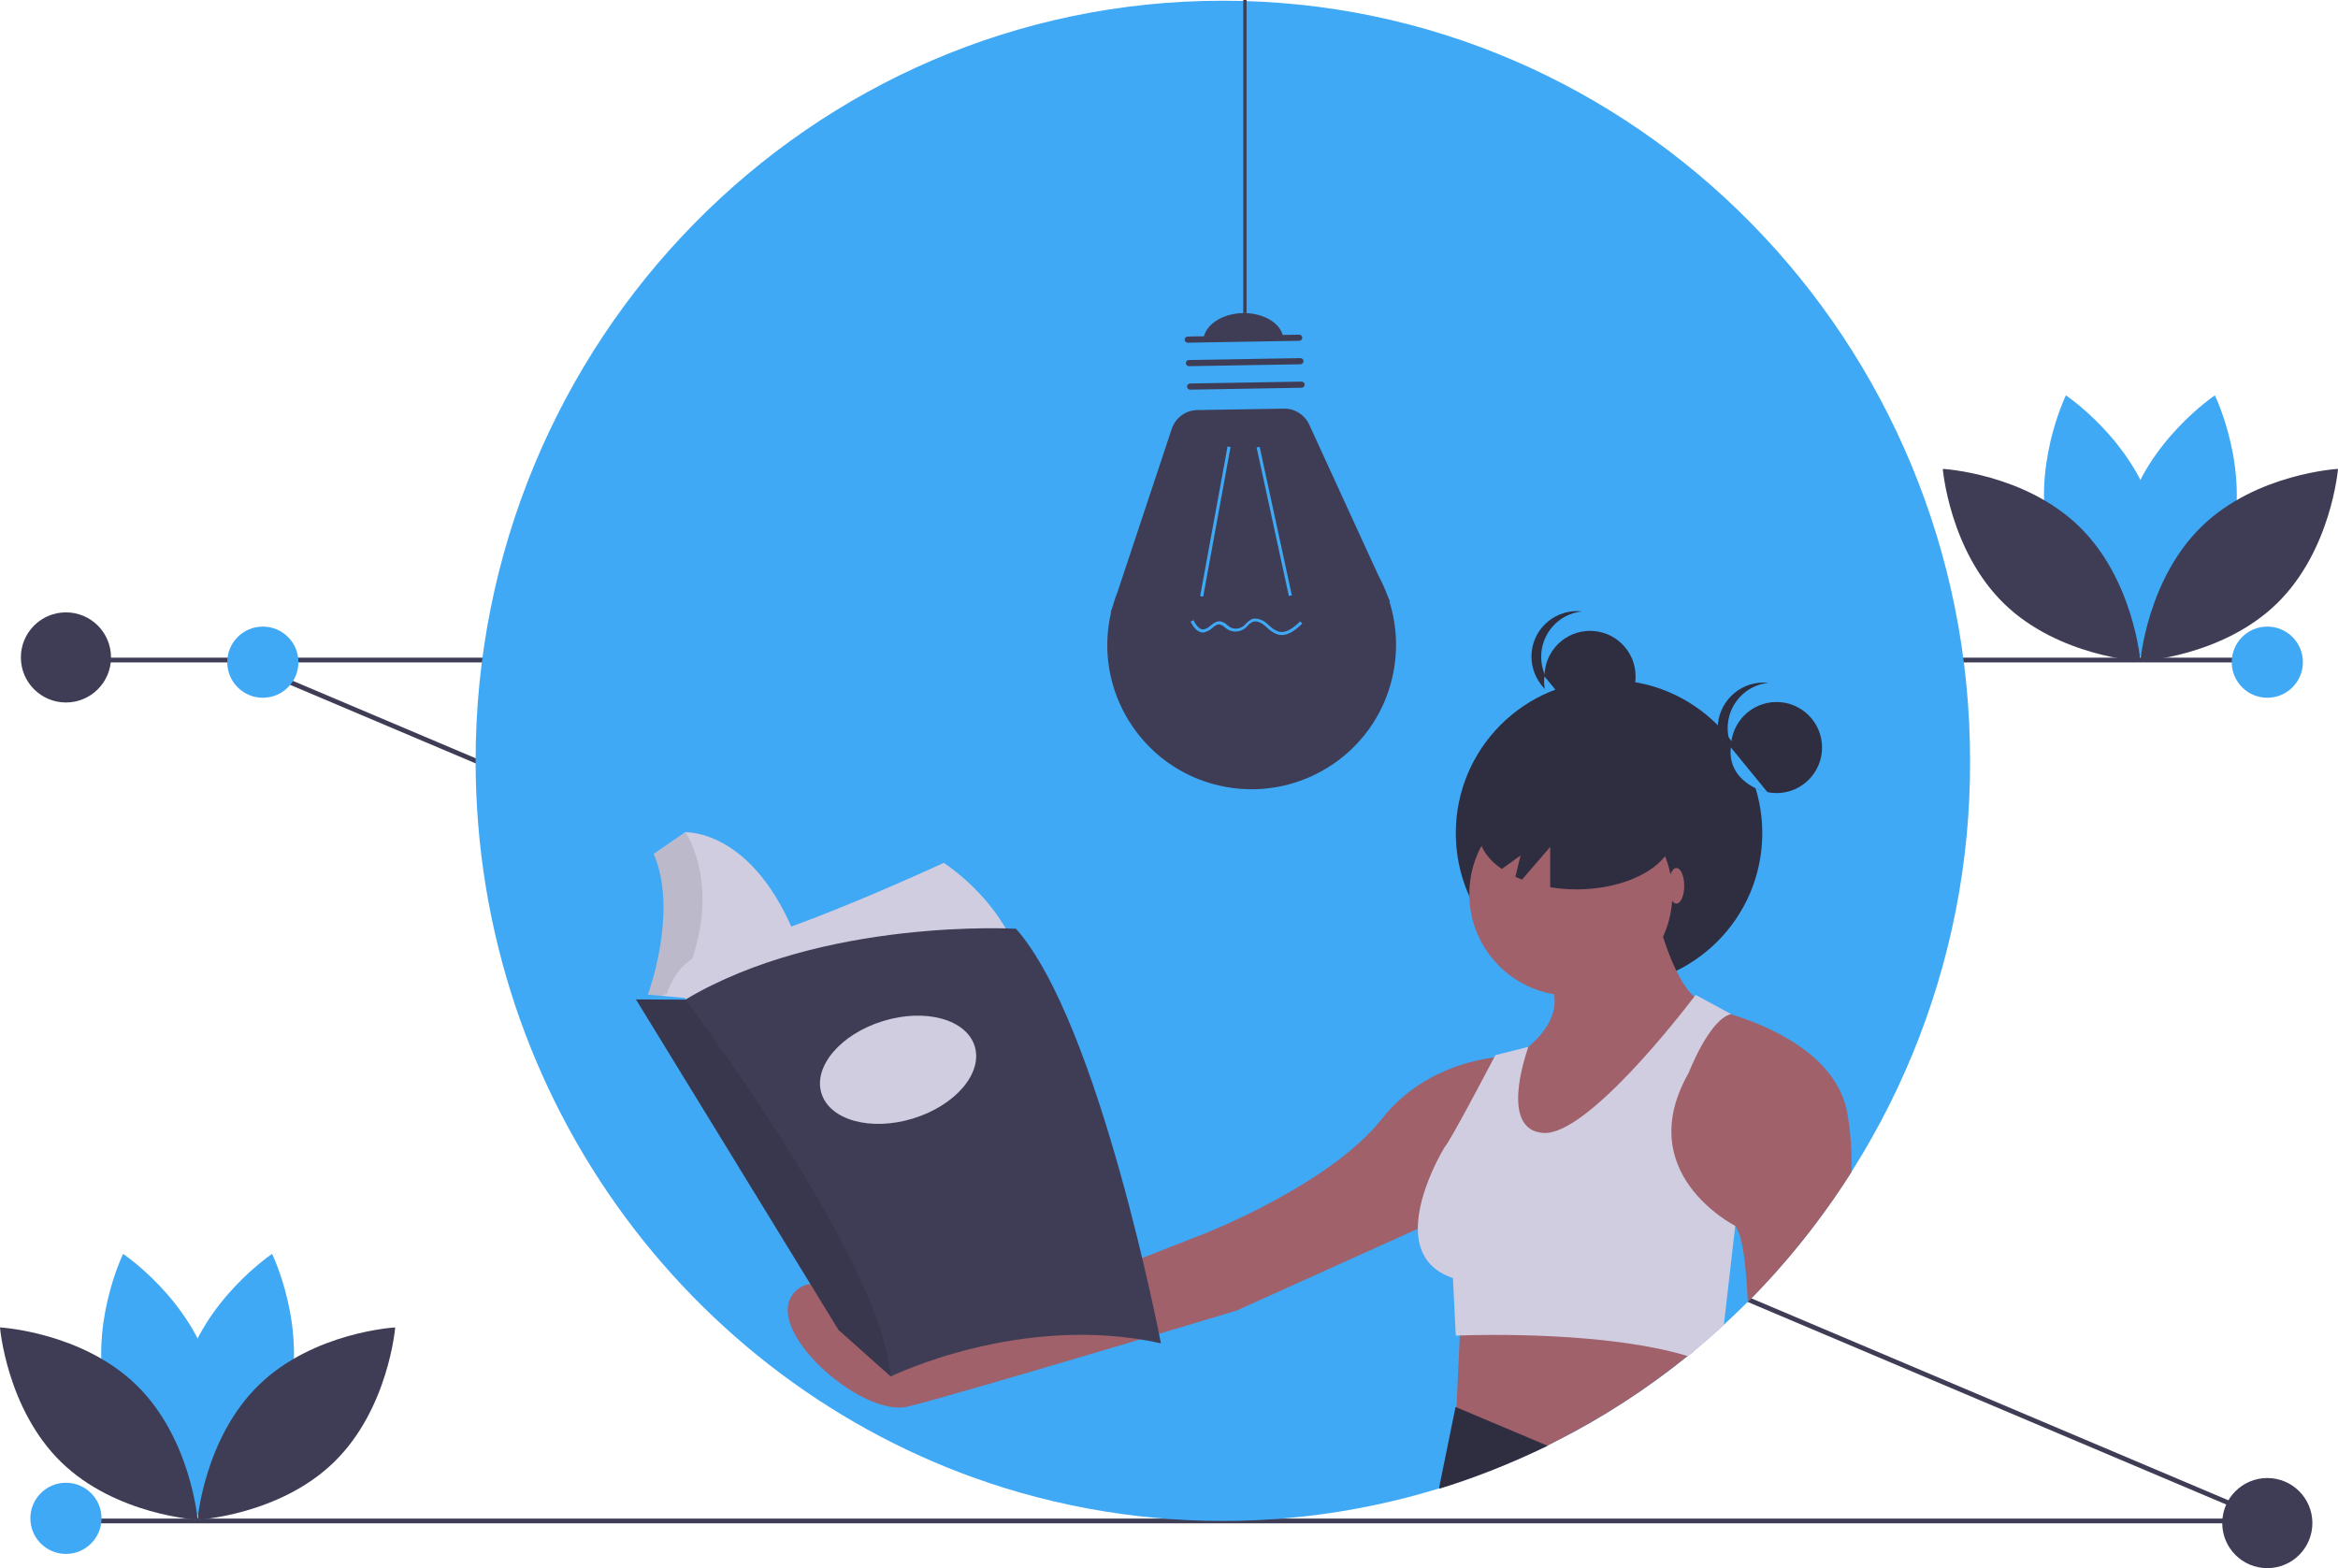 <?xml version="1.0" encoding="utf-8"?>
<!-- Generator: Adobe Illustrator 26.0.1, SVG Export Plug-In . SVG Version: 6.00 Build 0)  -->
<svg version="1.1" id="Layer_1" xmlns="http://www.w3.org/2000/svg" xmlns:xlink="http://www.w3.org/1999/xlink" x="0px" y="0px"
	 viewBox="0 0 985.6 661.2" style="enable-background:new 0 0 985.6 661.2;" xml:space="preserve">
<style type="text/css">
	.st0{fill:#3F3D56;}
	.st1{fill:#3FA9F5;}
	.st2{fill:#2F2E41;}
	.st3{fill:#A0616A;}
	.st4{fill:#D0CDE1;}
	.st5{opacity:0.1;enable-background:new    ;}
</style>
<rect x="27.5" y="640.3" class="st0" width="929" height="2"/>
<rect x="527" y="-5.2" transform="matrix(0.39 -0.921 0.921 0.39 -100.665 766.746)" class="st0" width="2" height="929"/>
<rect x="27.5" y="277.3" class="st0" width="929" height="2"/>
<path class="st1" d="M830.5,320.8c0.3,85.5-33.5,167.5-93.7,228.1c-3.3,3.3-6.7,6.5-10.1,9.7c-4.1,3.8-8.4,7.5-12.7,11.1
	c-0.8,0.7-1.7,1.4-2.5,2c-17.2,13.9-35.8,26-55.6,36c-1.2,0.6-2.3,1.2-3.5,1.8c-1.9,0.9-3.8,1.8-5.7,2.7
	c-70,32.6-149.5,38-223.2,15.2c-129.1-40.1-223-162.2-223-306.6c0-177,141-320.5,315-320.5S830.5,143.8,830.5,320.8z"/>
<path class="st0" d="M585.7,253.6l0.3,0l-1-2.2c-1.1-3.1-2.5-6-4-8.9L551.9,179c-1.9-4.1-6.1-6.8-10.6-6.7l-36.6,0.6
	c-4.9,0.1-9.1,3.2-10.7,7.8l-23,69.2c-0.8,1.9-1.4,3.9-2,5.9l-0.8,2.3l0.2,0c-7.7,32.7,12.7,65.5,45.4,73.1s65.5-12.7,73.1-45.4
	C589.4,275.2,589,264,585.7,253.6L585.7,253.6z"/>
<rect x="480.2" y="219.4" transform="matrix(0.18 -0.984 0.984 0.18 203.61 684.352)" class="st1" width="64.1" height="1.3"/>
<rect x="536.7" y="187.6" transform="matrix(0.977 -0.212 0.212 0.977 -34.392 119.165)" class="st1" width="1.3" height="64.1"/>
<path class="st0" d="M500.7,141.9l47-0.8c0.7,0,1.3,0.6,1.3,1.3c0,0.7-0.6,1.3-1.3,1.3l-47,0.8c-0.7,0-1.3-0.6-1.3-1.3
	C499.4,142.5,500,141.9,500.7,141.9C500.7,141.9,500.7,141.9,500.7,141.9L500.7,141.9z"/>
<path class="st0" d="M501.2,151.8l47-0.8c0.7,0,1.3,0.6,1.3,1.3c0,0.7-0.6,1.3-1.3,1.3c0,0,0,0,0,0l-47,0.8c-0.7,0-1.3-0.6-1.3-1.3
	C499.9,152.4,500.5,151.8,501.2,151.8z"/>
<path class="st0" d="M501.7,161.7l47-0.8c0.7,0,1.3,0.6,1.3,1.3c0,0.7-0.6,1.3-1.3,1.3l-47,0.8c-0.7,0-1.3-0.6-1.3-1.3
	C500.4,162.3,501,161.7,501.7,161.7L501.7,161.7z"/>
<path class="st0" d="M524,132c-9.3,0.2-16.8,5.5-16.7,11.9l33.7-0.6C541,136.9,533.3,131.9,524,132z"/>
<path class="st1" d="M529.2,260.8c1.8,0.1,3.6,0.9,4.9,2.1c0.3,0.3,0.7,0.6,1,0.9c1.1,1.1,2.4,2,3.9,2.5c3.2,0.9,6.4-1.7,9.1-4.3
	l0.9,0.9c-3,2.9-6.5,5.7-10.4,4.6c-1.7-0.6-3.2-1.6-4.4-2.8c-0.3-0.3-0.7-0.6-1-0.9c-1.1-0.9-3.2-2.3-5.1-1.6
	c-0.8,0.4-1.5,0.9-2.1,1.6c-0.4,0.5-0.9,0.9-1.4,1.3c-2.1,1.5-5,1.6-7.2,0.2c-0.4-0.3-0.8-0.5-1.1-0.8c-0.6-0.6-1.3-1-2.1-1.2
	c-1.1-0.2-2.1,0.6-3.2,1.5c-1,1-2.3,1.6-3.7,1.9c0,0-0.1,0-0.1,0c-2.6,0-4.3-2.6-5.3-4.6l1.2-0.6c1.4,2.7,2.8,4,4.2,3.9
	c1.1-0.2,2.2-0.8,3-1.6c1.3-1,2.5-2,4.2-1.8c1,0.2,2,0.7,2.8,1.5c0.3,0.3,0.7,0.5,1,0.8c1.8,1.1,4,1,5.7-0.2
	c0.5-0.4,0.9-0.7,1.3-1.2c0.7-0.8,1.6-1.4,2.5-1.9C528.2,260.9,528.7,260.8,529.2,260.8z"/>
<rect x="524.1" class="st0" width="1.4" height="132"/>
<path class="st1" d="M940.4,228.7c-8.4,31-37.1,50.2-37.1,50.2s-15.1-31-6.7-62s37.1-50.2,37.1-50.2S948.8,197.7,940.4,228.7z"/>
<path class="st1" d="M864.2,228.7c8.4,31,37.1,50.2,37.1,50.2s15.1-31,6.7-62s-37.1-50.2-37.1-50.2S855.8,197.7,864.2,228.7z"/>
<path class="st0" d="M876.5,222c23,22.4,25.8,56.8,25.8,56.8s-34.5-1.9-57.5-24.3S819,197.7,819,197.7S853.5,199.6,876.5,222z"/>
<path class="st0" d="M928.1,222c-23,22.4-25.8,56.8-25.8,56.8s34.5-1.9,57.5-24.3s25.8-56.8,25.8-56.8S951.1,199.6,928.1,222z"/>
<path class="st1" d="M121.4,590.7c-8.4,31-37.1,50.2-37.1,50.2s-15.1-31-6.7-62s37.1-50.2,37.1-50.2S129.8,559.7,121.4,590.7z"/>
<path class="st1" d="M45.2,590.7c8.4,31,37.1,50.2,37.1,50.2s15.1-31,6.7-62s-37.1-50.2-37.1-50.2S36.8,559.7,45.2,590.7z"/>
<path class="st0" d="M57.5,584c23,22.4,25.8,56.8,25.8,56.8s-34.5-1.9-57.5-24.3S0,559.7,0,559.7S34.5,561.6,57.5,584z"/>
<path class="st0" d="M109.1,584c-23,22.4-25.8,56.8-25.8,56.8s34.5-1.9,57.5-24.3s25.8-56.8,25.8-56.8S132.1,561.6,109.1,584z"/>
<circle class="st2" cx="670.3" cy="285.2" r="19.2"/>
<path class="st2" d="M649.7,276.9c0-9.8,7.4-18.1,17.2-19.1c-10.6-1.2-20.1,6.5-21.2,17s6.5,20.1,17,21.2c1.4,0.2,2.8,0.2,4.2,0
	C657.1,295,649.7,286.8,649.7,276.9z"/>
<path class="st1" d="M651.1,285.2c0,0-3,13.7,15.7,19.2L651.1,285.2z"/>
<circle class="st2" cx="678.3" cy="351.3" r="64.6"/>
<path class="st3" d="M714,569.7c-0.8,0.7-1.7,1.4-2.5,2c-17.2,13.9-35.8,26-55.6,36c-1.2,0.6-2.3,1.2-3.5,1.8
	c-1.9,0.9-3.8,1.8-5.7,2.7l-33.1-11l0.4-7.9v0l1.4-30.2l0.5-10.3L714,569.7z"/>
<path class="st2" d="M652.4,609.6c-1.9,0.9-3.8,1.8-5.7,2.7c-12.9,6-26.3,11.2-39.9,15.4c-0.1-0.2-0.1-0.4-0.1-0.6l6.9-33.9l0.4,0.2
	L652.4,609.6z"/>
<circle class="st3" cx="662.2" cy="377" r="42.8"/>
<path class="st3" d="M696.9,379.3c0,0,6.9,34.7,19.6,42.8L646,505.3l-26.6-25.4l19.6-34.7c0,0,22-12.7,15-30L696.9,379.3z"/>
<path class="st3" d="M780.5,494.2c-12.5,19.8-27.2,38.2-43.7,54.8c-0.7-15.5-2.2-28.3-5.3-32.1c0,0,0,0,0,0l-37-11.5
	c0,0,8.1-76.3,27.7-79.7c0,0,2.8,0.6,7.3,1.9c14.3,4.3,44.9,16.4,49.3,42C780.2,477.6,780.7,485.9,780.5,494.2z"/>
<path class="st3" d="M639.1,445.2c0,0-34.7-1.2-56.6,26.6s-75.1,48.5-75.1,48.5l-132.9,52c0,0-24.3-42.8-39.3-27.7
	s27.7,53.2,47.4,48.5s138.7-40.5,138.7-40.5l94.8-42.8L639.1,445.2z"/>
<path class="st4" d="M731.5,516.9l-4.8,41.8c-4.1,3.8-8.4,7.5-12.7,11.1c-0.8,0.7-1.7,1.4-2.5,2c-33.4-10.2-85.7-9.1-96-8.7
	c-1.2,0-1.8,0.1-1.8,0.1l-1.2-24.3c-11.1-3.7-14.7-11.8-14.8-20.6c-0.2-16.1,11.4-34.8,11.4-34.8c2.1-2.1,17.5-31.4,20.7-37.5
	c0.4-0.7,0.6-1.1,0.6-1.1l13.9-3.5c0,0,0,0.1-0.1,0.3c-1.2,3.5-12,34.9,6.5,36c18.3,1.1,58-50.2,63.5-57.4c0.4-0.5,0.6-0.8,0.6-0.8
	l15,8.1c-0.1,0-0.1,0-0.2,0c-9.2,2.5-17.7,24.7-17.7,24.7C687.9,494.4,730.5,516.3,731.5,516.9C731.5,516.9,731.5,516.9,731.5,516.9
	z"/>
<path class="st2" d="M664.5,326.8c-22.8,0-41.2,10.8-41.2,24c0,5.9,3.7,11.4,9.8,15.6l7.9-5.7l-2.2,9c0.9,0.4,1.8,0.8,2.8,1.2
	l11.9-13.8v17c3.6,0.6,7.3,0.9,11,0.9c22.8,0,41.2-10.8,41.2-24S687.3,326.8,664.5,326.8z"/>
<circle class="st2" cx="748.9" cy="315.2" r="19.2"/>
<path class="st2" d="M728.3,307c0-9.8,7.4-18.1,17.2-19.1c-0.7-0.1-1.4-0.1-2.1-0.1c-10.6,0-19.2,8.6-19.3,19.2
	c0,10.6,8.6,19.2,19.2,19.3c0.7,0,1.4,0,2.1-0.1C735.7,325.1,728.3,316.8,728.3,307z"/>
<path class="st1" d="M729.7,315.2c0,0-3,13.7,15.7,19.2L729.7,315.2z"/>
<ellipse class="st3" cx="706.7" cy="373.5" rx="3.3" ry="7.5"/>
<path class="st4" d="M338.2,402.6l-50.7,12.3l-0.2,0l-5.5,5l-1.6,1.4l-3.4-0.6l-6-1.1l4.2-14.2l0.8-27l-2.9-16.5l16-11
	C288.9,351,320.1,349.1,338.2,402.6z"/>
<path class="st5" d="M287.5,414.9c-0.7,1.5,0.8,0.5,0,2l-7.3,2.4l-3.3,1.5l-6-1.1l4.2-14.2l0.8-27l-2.9-16.5l16-11
	C288.9,351,306.1,375.3,287.5,414.9z"/>
<path class="st4" d="M397.9,363.8c0,0-66.6,30.9-93.6,35.6s-24.6,31.7-24.6,31.7L431,407.6C431,407.6,425.7,383.2,397.9,363.8z"/>
<path class="st1" d="M269.5,358.6c0,0,11.5,28-1.3,62.9l14.9,6.8l5.8-6.8l0.1-0.7l-15.9-1.4c0,0,13.1-35.1,2.4-59.5
	C275.5,359.9,273.2,354.6,269.5,358.6z"/>
<path class="st0" d="M489.4,566.4c-59-13.1-113.9,14-113.9,14l-0.1-0.1l-21.9-19.5l-85.4-139.4l20.8,0.1
	c57.9-34.6,139.4-29.9,139.4-29.9C463.5,431.4,489.4,566.4,489.4,566.4z"/>
<path class="st5" d="M375.4,580.3l-21.9-19.5l-85.4-139.4l20.8,0.1C288.9,421.5,372,531.2,375.4,580.3z"/>
<ellipse transform="matrix(0.956 -0.293 0.293 0.956 -115.591 130.865)" class="st4" cx="378.7" cy="451" rx="33.8" ry="21.5"/>
<circle class="st0" cx="27.8" cy="277.2" r="19"/>
<circle class="st0" cx="955.8" cy="642.2" r="19"/>
<circle class="st1" cx="110.8" cy="279.2" r="15"/>
<circle class="st1" cx="955.8" cy="279.2" r="15"/>
<circle class="st1" cx="27.8" cy="640.2" r="15"/>
</svg>
